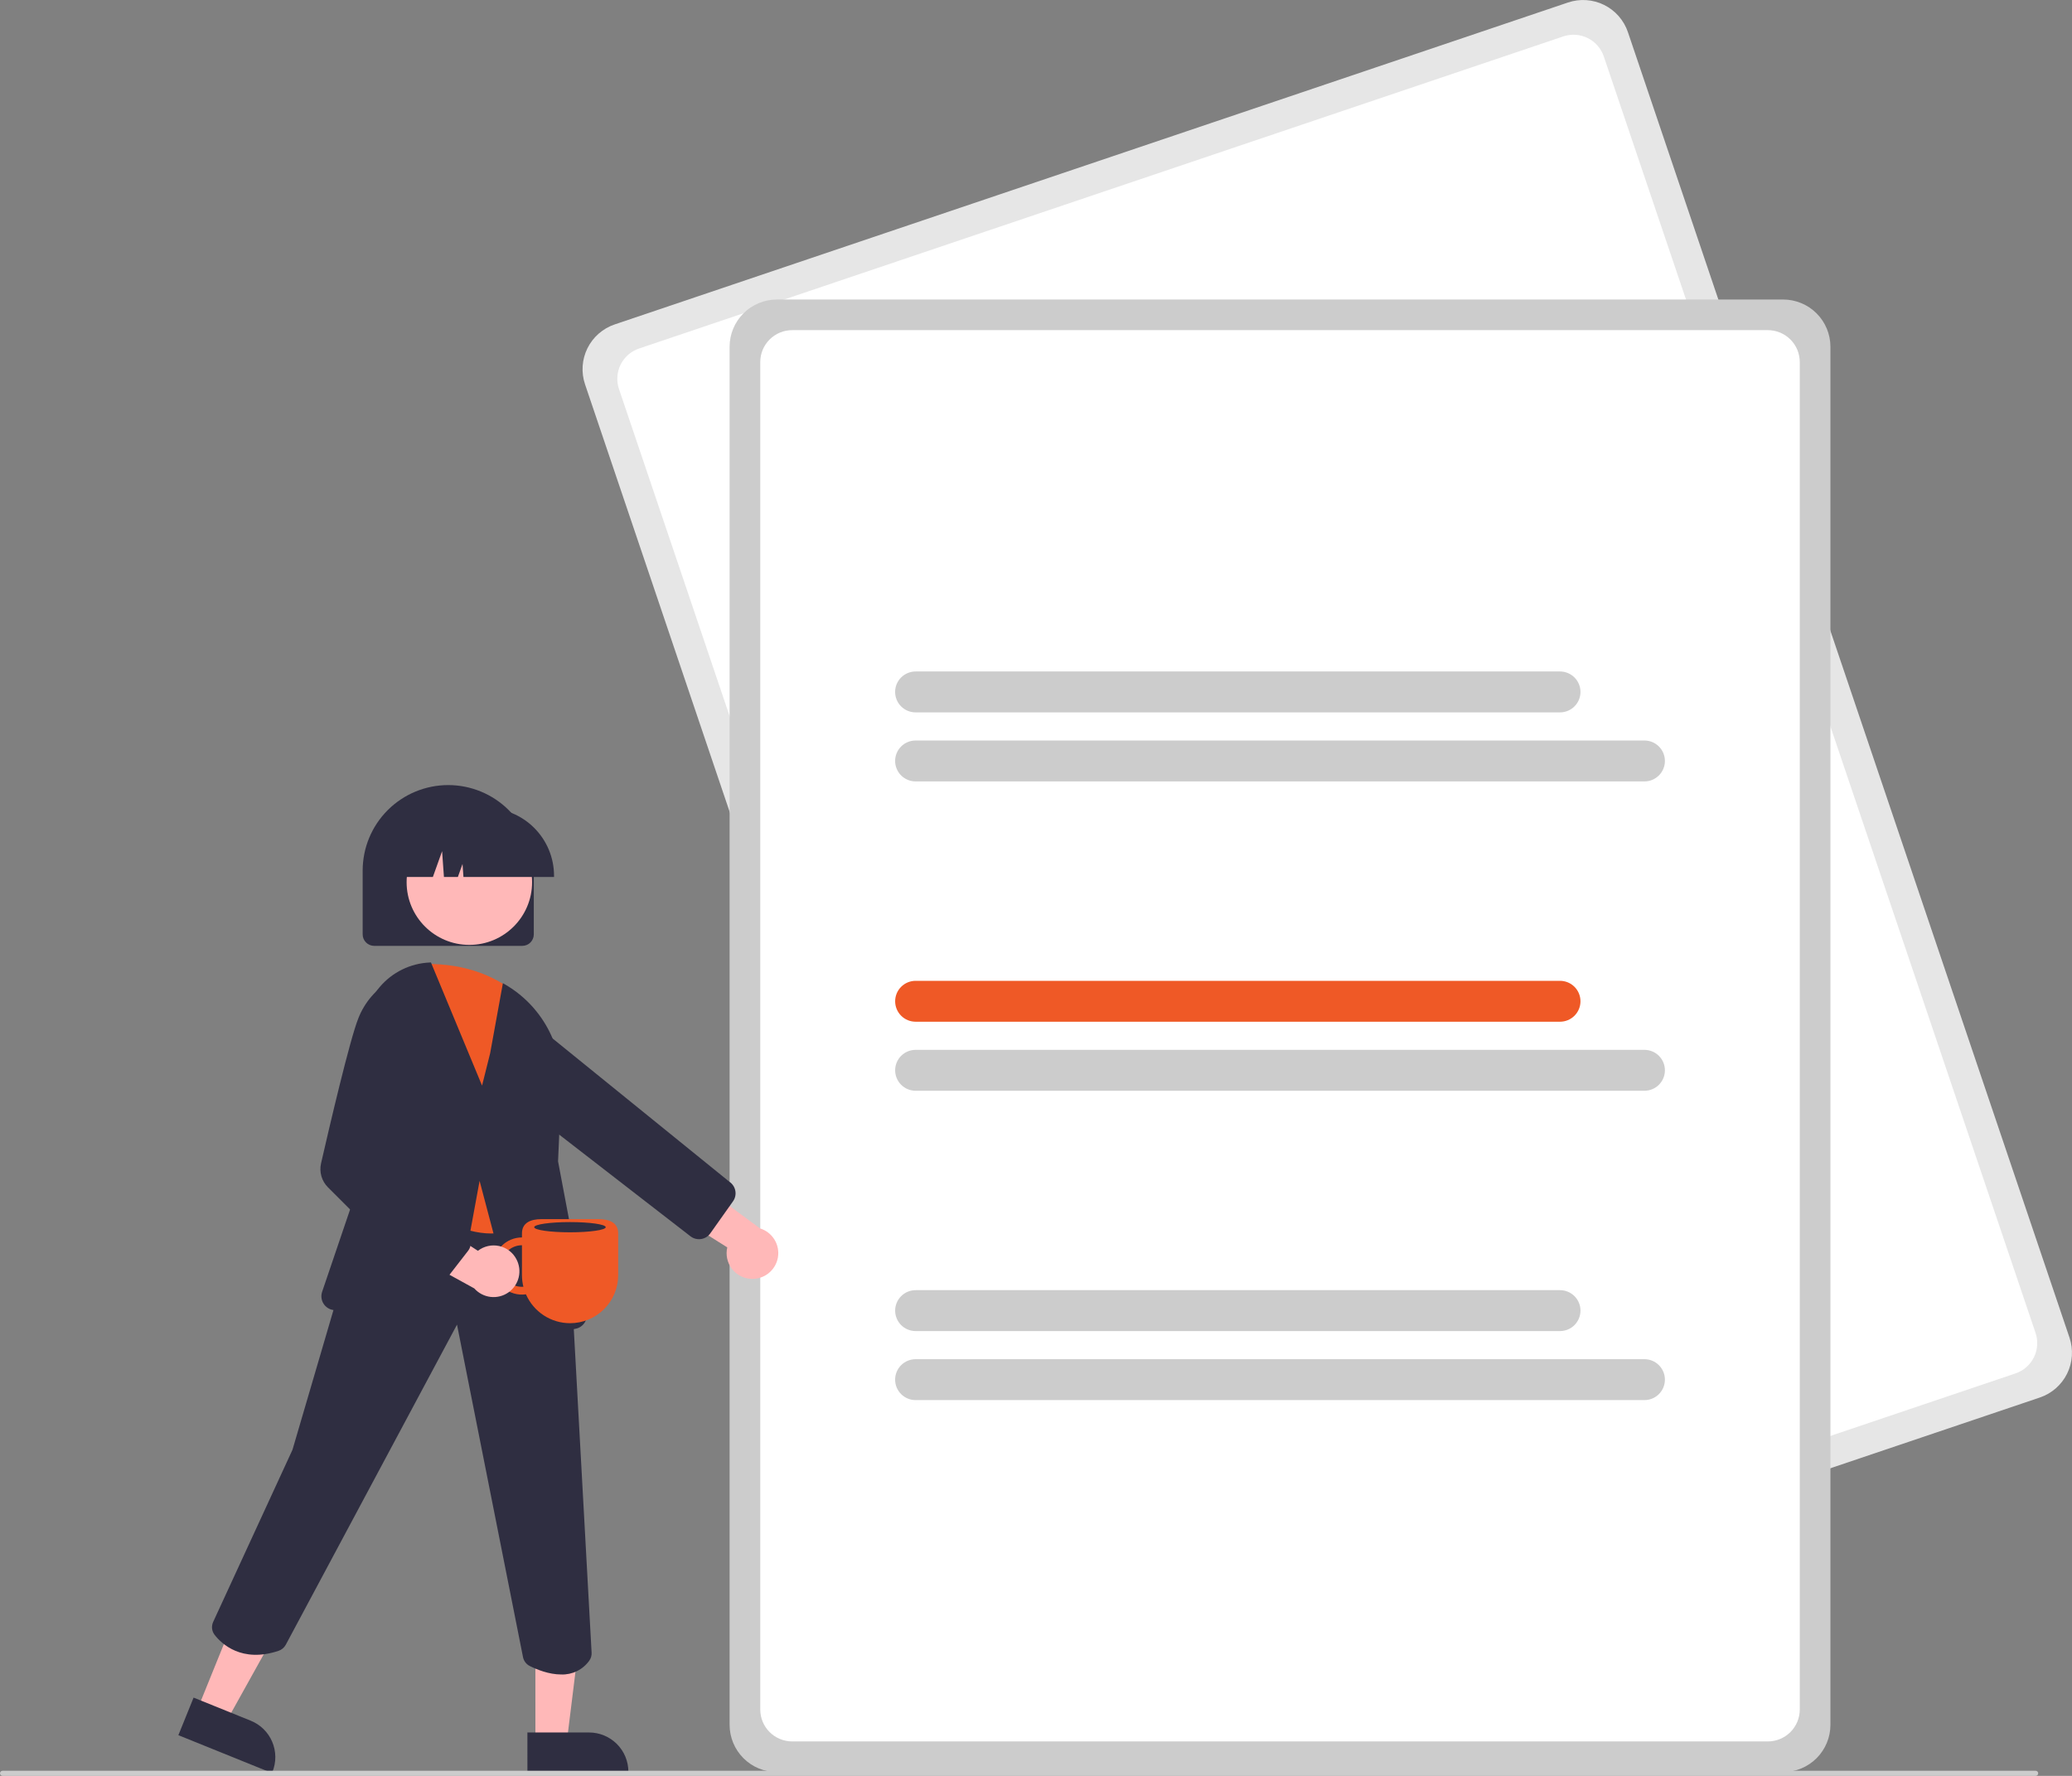 <svg width="252" height="216" viewBox="0 0 252 216" fill="none" xmlns="http://www.w3.org/2000/svg">
<rect x="0" y="0" width="252" height="216" fill="#808080" stroke="none"/>
<g clip-path="url(#clip0_548_20947)">
<path d="M248.093 169.978L132.144 209.136C130.701 209.622 129.123 209.516 127.757 208.841C126.391 208.165 125.35 206.977 124.86 205.535L71.151 46.74C70.665 45.297 70.772 43.72 71.447 42.356C72.123 40.991 73.313 39.95 74.756 39.461L190.704 0.303C192.148 -0.183 193.726 -0.077 195.092 0.598C196.457 1.274 197.499 2.463 197.988 3.904L251.697 162.699C252.183 164.142 252.077 165.719 251.401 167.084C250.725 168.448 249.536 169.489 248.093 169.978Z" fill="#E6E6E6"/>
<path d="M245.133 167.046L132.717 205.011C131.741 205.339 130.675 205.268 129.752 204.811C128.829 204.355 128.125 203.552 127.795 202.578L75.28 47.312C74.951 46.337 75.023 45.271 75.48 44.349C75.936 43.427 76.74 42.724 77.715 42.393L190.132 4.428C191.108 4.1 192.174 4.171 193.096 4.628C194.019 5.084 194.723 5.887 195.054 6.861L247.569 162.128C247.897 163.103 247.825 164.168 247.369 165.09C246.912 166.012 246.108 166.715 245.133 167.046V167.046Z" fill="white"/>
<path d="M216.873 215.534H94.482C92.958 215.533 91.497 214.927 90.42 213.851C89.343 212.774 88.737 211.314 88.735 209.792V42.173C88.737 40.65 89.343 39.191 90.42 38.114C91.497 37.038 92.958 36.432 94.482 36.43H216.873C218.397 36.432 219.857 37.038 220.935 38.114C222.012 39.191 222.618 40.65 222.62 42.173V209.792C222.618 211.314 222.012 212.774 220.935 213.851C219.857 214.927 218.397 215.533 216.873 215.534Z" fill="#CCCCCC"/>
<path d="M215.009 211.81H96.346C95.316 211.808 94.329 211.399 93.601 210.672C92.873 209.944 92.464 208.958 92.463 207.93V44.035C92.464 43.007 92.873 42.02 93.601 41.293C94.329 40.566 95.316 40.156 96.346 40.155H215.009C216.039 40.156 217.026 40.566 217.754 41.293C218.482 42.02 218.891 43.007 218.892 44.035V207.93C218.891 208.958 218.482 209.944 217.754 210.672C217.026 211.399 216.039 211.808 215.009 211.81Z" fill="white"/>
<path d="M189.73 86.647H111.356C110.695 86.647 110.062 86.385 109.595 85.918C109.128 85.452 108.866 84.819 108.866 84.159C108.866 83.499 109.128 82.867 109.595 82.4C110.062 81.934 110.695 81.671 111.356 81.671H189.73C190.39 81.671 191.024 81.934 191.49 82.4C191.957 82.867 192.22 83.499 192.22 84.159C192.22 84.819 191.957 85.452 191.49 85.918C191.024 86.385 190.39 86.647 189.73 86.647Z" fill="#CCCCCC"/>
<path d="M199.999 95.043H111.356C111.029 95.043 110.705 94.978 110.403 94.853C110.101 94.728 109.826 94.545 109.595 94.314C109.364 94.083 109.181 93.809 109.056 93.507C108.93 93.205 108.866 92.882 108.866 92.555C108.866 92.228 108.93 91.905 109.056 91.603C109.181 91.301 109.364 91.027 109.595 90.796C109.826 90.565 110.101 90.382 110.403 90.257C110.705 90.132 111.029 90.067 111.356 90.067H199.999C200.66 90.067 201.293 90.329 201.76 90.796C202.226 91.262 202.489 91.895 202.489 92.555C202.489 93.215 202.226 93.847 201.76 94.314C201.293 94.78 200.66 95.043 199.999 95.043Z" fill="#CCCCCC"/>
<path d="M189.73 124.272H111.356C110.696 124.271 110.063 124.009 109.597 123.542C109.131 123.076 108.869 122.444 108.869 121.784C108.869 121.125 109.131 120.493 109.597 120.026C110.063 119.56 110.696 119.298 111.356 119.297H189.73C190.39 119.297 191.024 119.559 191.491 120.025C191.957 120.492 192.22 121.125 192.22 121.784C192.22 122.444 191.957 123.077 191.491 123.543C191.024 124.01 190.39 124.272 189.73 124.272Z" fill="#EF5926"/>
<path d="M199.999 132.668H111.356C110.696 132.667 110.063 132.405 109.597 131.938C109.131 131.472 108.869 130.839 108.869 130.18C108.869 129.521 109.131 128.889 109.597 128.422C110.063 127.956 110.696 127.693 111.356 127.693H199.999C200.66 127.693 201.293 127.955 201.76 128.421C202.227 128.888 202.489 129.52 202.489 130.18C202.489 130.84 202.227 131.473 201.76 131.939C201.293 132.406 200.66 132.668 199.999 132.668Z" fill="#CCCCCC"/>
<path d="M189.73 161.897H111.356C110.696 161.897 110.063 161.634 109.597 161.168C109.131 160.701 108.869 160.069 108.869 159.41C108.869 158.751 109.131 158.118 109.597 157.652C110.063 157.185 110.696 156.923 111.356 156.922H189.73C190.39 156.922 191.024 157.184 191.491 157.651C191.957 158.117 192.22 158.75 192.22 159.41C192.22 160.07 191.957 160.702 191.491 161.169C191.024 161.635 190.39 161.897 189.73 161.897Z" fill="#CCCCCC"/>
<path d="M199.999 170.293H111.356C110.695 170.293 110.062 170.031 109.595 169.565C109.128 169.098 108.866 168.465 108.866 167.806C108.866 167.146 109.128 166.513 109.595 166.047C110.062 165.58 110.695 165.318 111.356 165.318H199.999C200.66 165.318 201.293 165.58 201.76 166.047C202.226 166.513 202.489 167.146 202.489 167.806C202.489 168.465 202.226 169.098 201.76 169.565C201.293 170.031 200.66 170.293 199.999 170.293Z" fill="#CCCCCC"/>
<path d="M63.523 115.045H45.506C45.136 115.044 44.78 114.897 44.518 114.635C44.256 114.373 44.109 114.018 44.108 113.648V105.888C44.108 103.13 45.205 100.485 47.156 98.535C49.108 96.585 51.755 95.489 54.515 95.489C57.275 95.489 59.922 96.585 61.873 98.535C63.825 100.485 64.921 103.13 64.921 105.888V113.648C64.921 114.018 64.773 114.373 64.511 114.635C64.249 114.897 63.894 115.044 63.523 115.045Z" fill="#2F2E41"/>
<path d="M91.331 155.544C90.875 155.52 90.43 155.397 90.026 155.183C89.623 154.968 89.272 154.668 88.998 154.303C88.723 153.939 88.532 153.518 88.438 153.072C88.343 152.625 88.348 152.164 88.451 151.719L79.062 145.802L84.317 143.425L92.428 149.408C93.163 149.632 93.791 150.117 94.193 150.772C94.595 151.427 94.742 152.207 94.607 152.963C94.471 153.719 94.063 154.4 93.46 154.876C92.856 155.351 92.098 155.589 91.331 155.544Z" fill="#FFB8B8"/>
<path d="M84.852 150.716C84.532 150.687 84.228 150.566 83.976 150.369L58.146 130.363L54.816 124.444C54.494 123.875 54.349 123.223 54.401 122.571C54.452 121.919 54.697 121.297 55.105 120.785C55.386 120.429 55.739 120.135 56.14 119.922C56.541 119.708 56.981 119.58 57.434 119.545C57.887 119.51 58.343 119.568 58.772 119.717C59.201 119.866 59.595 120.102 59.928 120.41L88.718 143.743C88.904 143.869 89.064 144.031 89.186 144.219C89.309 144.407 89.393 144.618 89.433 144.839C89.474 145.06 89.469 145.286 89.421 145.506C89.372 145.725 89.28 145.932 89.15 146.115L86.39 150.01C86.259 150.197 86.091 150.354 85.896 150.474C85.702 150.593 85.485 150.672 85.26 150.704C85.125 150.725 84.988 150.729 84.852 150.716Z" fill="#2F2E41"/>
<path d="M23.979 207.995L27.51 209.422L34.7 196.495L29.489 194.388L23.979 207.995Z" fill="#FFB8B8"/>
<path d="M23.545 206.479L30.498 209.29L30.498 209.29C31.08 209.525 31.61 209.873 32.057 210.313C32.505 210.753 32.861 211.276 33.106 211.854C33.351 212.431 33.48 213.051 33.485 213.678C33.49 214.306 33.371 214.928 33.136 215.509L33.077 215.653L21.694 211.05L23.545 206.479Z" fill="#2F2E41"/>
<path d="M65.116 211.964L68.924 211.964L70.736 197.285L65.115 197.285L65.116 211.964Z" fill="#FFB8B8"/>
<path d="M64.144 210.722L71.644 210.721H71.645C72.272 210.721 72.894 210.845 73.474 211.085C74.054 211.325 74.581 211.677 75.024 212.12C75.468 212.564 75.82 213.09 76.061 213.67C76.301 214.249 76.424 214.87 76.424 215.497V215.652L64.145 215.653L64.144 210.722Z" fill="#2F2E41"/>
<path d="M68.253 203.666C66.741 203.666 65.257 203.049 64.439 202.64C64.227 202.535 64.042 202.383 63.898 202.195C63.754 202.007 63.655 201.788 63.609 201.556L55.582 161.115L34.757 200.049C34.57 200.4 34.255 200.665 33.878 200.79C29.392 202.287 26.946 199.931 26.103 198.849C25.931 198.627 25.824 198.362 25.793 198.083C25.763 197.804 25.81 197.522 25.929 197.268L35.574 176.331L41.406 156.443L47.301 141.888L47.429 141.901L67.141 143.975L69.538 157.147L71.951 201.005C71.973 201.355 71.873 201.701 71.669 201.986C71.283 202.526 70.769 202.963 70.173 203.256C69.577 203.549 68.917 203.69 68.253 203.666Z" fill="#2F2E41"/>
<path d="M57.083 114.927C61.297 114.927 64.712 111.514 64.712 107.303C64.712 103.092 61.297 99.679 57.083 99.679C52.869 99.679 49.453 103.092 49.453 107.303C49.453 111.514 52.869 114.927 57.083 114.927Z" fill="#FFB8B8"/>
<path d="M59.736 150.029C56.415 150.029 52.305 148.087 47.478 144.228L47.396 144.162L50.809 117.261L50.968 117.255C55.849 117.079 59.821 118.317 63.11 121.05L63.138 121.08L65.805 124.506L65.806 124.568L66.182 145.61L66.172 145.64C65.819 146.603 65.249 147.472 64.507 148.18C63.764 148.888 62.869 149.416 61.89 149.724C61.191 149.931 60.465 150.034 59.736 150.029Z" fill="#EF5926"/>
<path d="M64.649 162.605C64.276 162.605 63.914 162.481 63.618 162.254C63.323 162.027 63.11 161.709 63.014 161.349L58.329 143.627L55.362 159.772C55.284 160.201 55.043 160.583 54.69 160.837C54.336 161.092 53.898 161.201 53.466 161.14L40.544 159.338C40.298 159.304 40.062 159.215 39.854 159.079C39.645 158.944 39.47 158.764 39.339 158.552C39.209 158.34 39.126 158.103 39.099 157.856C39.071 157.609 39.097 157.359 39.177 157.123L45.714 137.872L44.251 126.592C44.1 125.431 44.193 124.251 44.523 123.127C44.853 122.003 45.414 120.96 46.169 120.065C46.924 119.169 47.858 118.44 48.91 117.924C49.962 117.408 51.11 117.116 52.281 117.068L52.412 117.062L58.628 132.042L59.616 128.09L61.163 119.586L61.394 119.719C63.578 120.977 65.374 122.811 66.586 125.021C67.797 127.23 68.378 129.729 68.264 132.246L67.872 141.254L71.344 159.646C71.427 160.085 71.332 160.539 71.08 160.909C70.828 161.278 70.44 161.533 70 161.617L64.964 162.576C64.86 162.596 64.755 162.606 64.649 162.605Z" fill="#2F2E41"/>
<path d="M67.383 106.664H56.366L56.253 105.083L55.688 106.664H53.992L53.768 103.531L52.648 106.664H49.366V106.509C49.368 104.328 50.236 102.237 51.78 100.695C53.323 99.153 55.415 98.285 57.598 98.283H59.151C61.333 98.285 63.426 99.153 64.969 100.695C66.512 102.237 67.38 104.328 67.383 106.509V106.664Z" fill="#2F2E41"/>
<path d="M247.579 216H0.311C0.228 216 0.149 215.967 0.091 215.909C0.033 215.851 0 215.772 0 215.69C0 215.607 0.033 215.528 0.091 215.47C0.149 215.412 0.228 215.379 0.311 215.379H247.579C247.661 215.379 247.74 215.412 247.798 215.47C247.857 215.528 247.889 215.607 247.889 215.69C247.889 215.772 247.857 215.851 247.798 215.909C247.74 215.967 247.661 216 247.579 216Z" fill="#CCCCCC"/>
<path d="M60.001 153.986C60 154.484 60.107 154.976 60.313 155.429C60.52 155.882 60.822 156.286 61.198 156.612C61.574 156.939 62.016 157.18 62.494 157.321C62.972 157.462 63.474 157.499 63.968 157.428C64.423 158.472 65.173 159.36 66.126 159.984C67.079 160.608 68.194 160.94 69.333 160.94C70.102 160.94 70.863 160.789 71.573 160.495C72.283 160.201 72.928 159.77 73.471 159.227C74.015 158.684 74.446 158.04 74.74 157.33C75.034 156.621 75.185 155.86 75.185 155.092V150.025C75.185 148.721 74.127 148.284 72.822 148.284H65.844C64.539 148.284 63.481 148.721 63.481 150.025V150.509C62.558 150.51 61.674 150.876 61.021 151.528C60.369 152.18 60.002 153.064 60.001 153.986ZM60.95 153.986C60.951 153.315 61.218 152.673 61.692 152.199C62.166 151.724 62.81 151.458 63.481 151.457V155.092C63.481 155.569 63.539 156.044 63.654 156.506C63.596 156.51 63.539 156.515 63.481 156.515C62.81 156.514 62.166 156.247 61.692 155.773C61.218 155.299 60.951 154.656 60.95 153.986H60.95Z" fill="#EF5926"/>
<path d="M62.803 153.15C62.591 152.746 62.293 152.393 61.929 152.117C61.566 151.84 61.146 151.647 60.7 151.55C60.254 151.453 59.791 151.456 59.346 151.557C58.901 151.658 58.483 151.855 58.122 152.135L48.818 146.085L48.853 151.849L57.684 156.71C58.194 157.285 58.898 157.652 59.661 157.743C60.425 157.834 61.195 157.641 61.826 157.202C62.457 156.763 62.905 156.109 63.085 155.362C63.265 154.615 63.165 153.828 62.803 153.15H62.803Z" fill="#FFB8B8"/>
<path d="M52.728 156.668C52.358 156.668 52.002 156.521 51.74 156.259L39.892 144.42C39.514 144.044 39.237 143.578 39.09 143.065C38.942 142.553 38.928 142.011 39.048 141.492C40.062 137.062 42.534 126.476 43.577 123.869C44.339 121.909 45.748 120.269 47.572 119.22L47.618 119.196L51.369 119.889L51.7 131.45L47.169 141.151L56.803 150.239C57.056 150.477 57.212 150.8 57.239 151.147C57.265 151.493 57.162 151.837 56.948 152.111L53.833 156.127C53.712 156.283 53.558 156.412 53.383 156.505C53.208 156.598 53.014 156.653 52.816 156.665C52.787 156.667 52.758 156.668 52.728 156.668Z" fill="#2F2E41"/>
<path d="M69.32 149.884C71.722 149.884 73.669 149.606 73.669 149.263C73.669 148.92 71.722 148.642 69.32 148.642C66.918 148.642 64.971 148.92 64.971 149.263C64.971 149.606 66.918 149.884 69.32 149.884Z" fill="#2F2E41"/>
</g>
<defs>
<clipPath id="clip0_548_20947">
<rect width="252" height="216" fill="white"/>
</clipPath>
</defs>
</svg>
